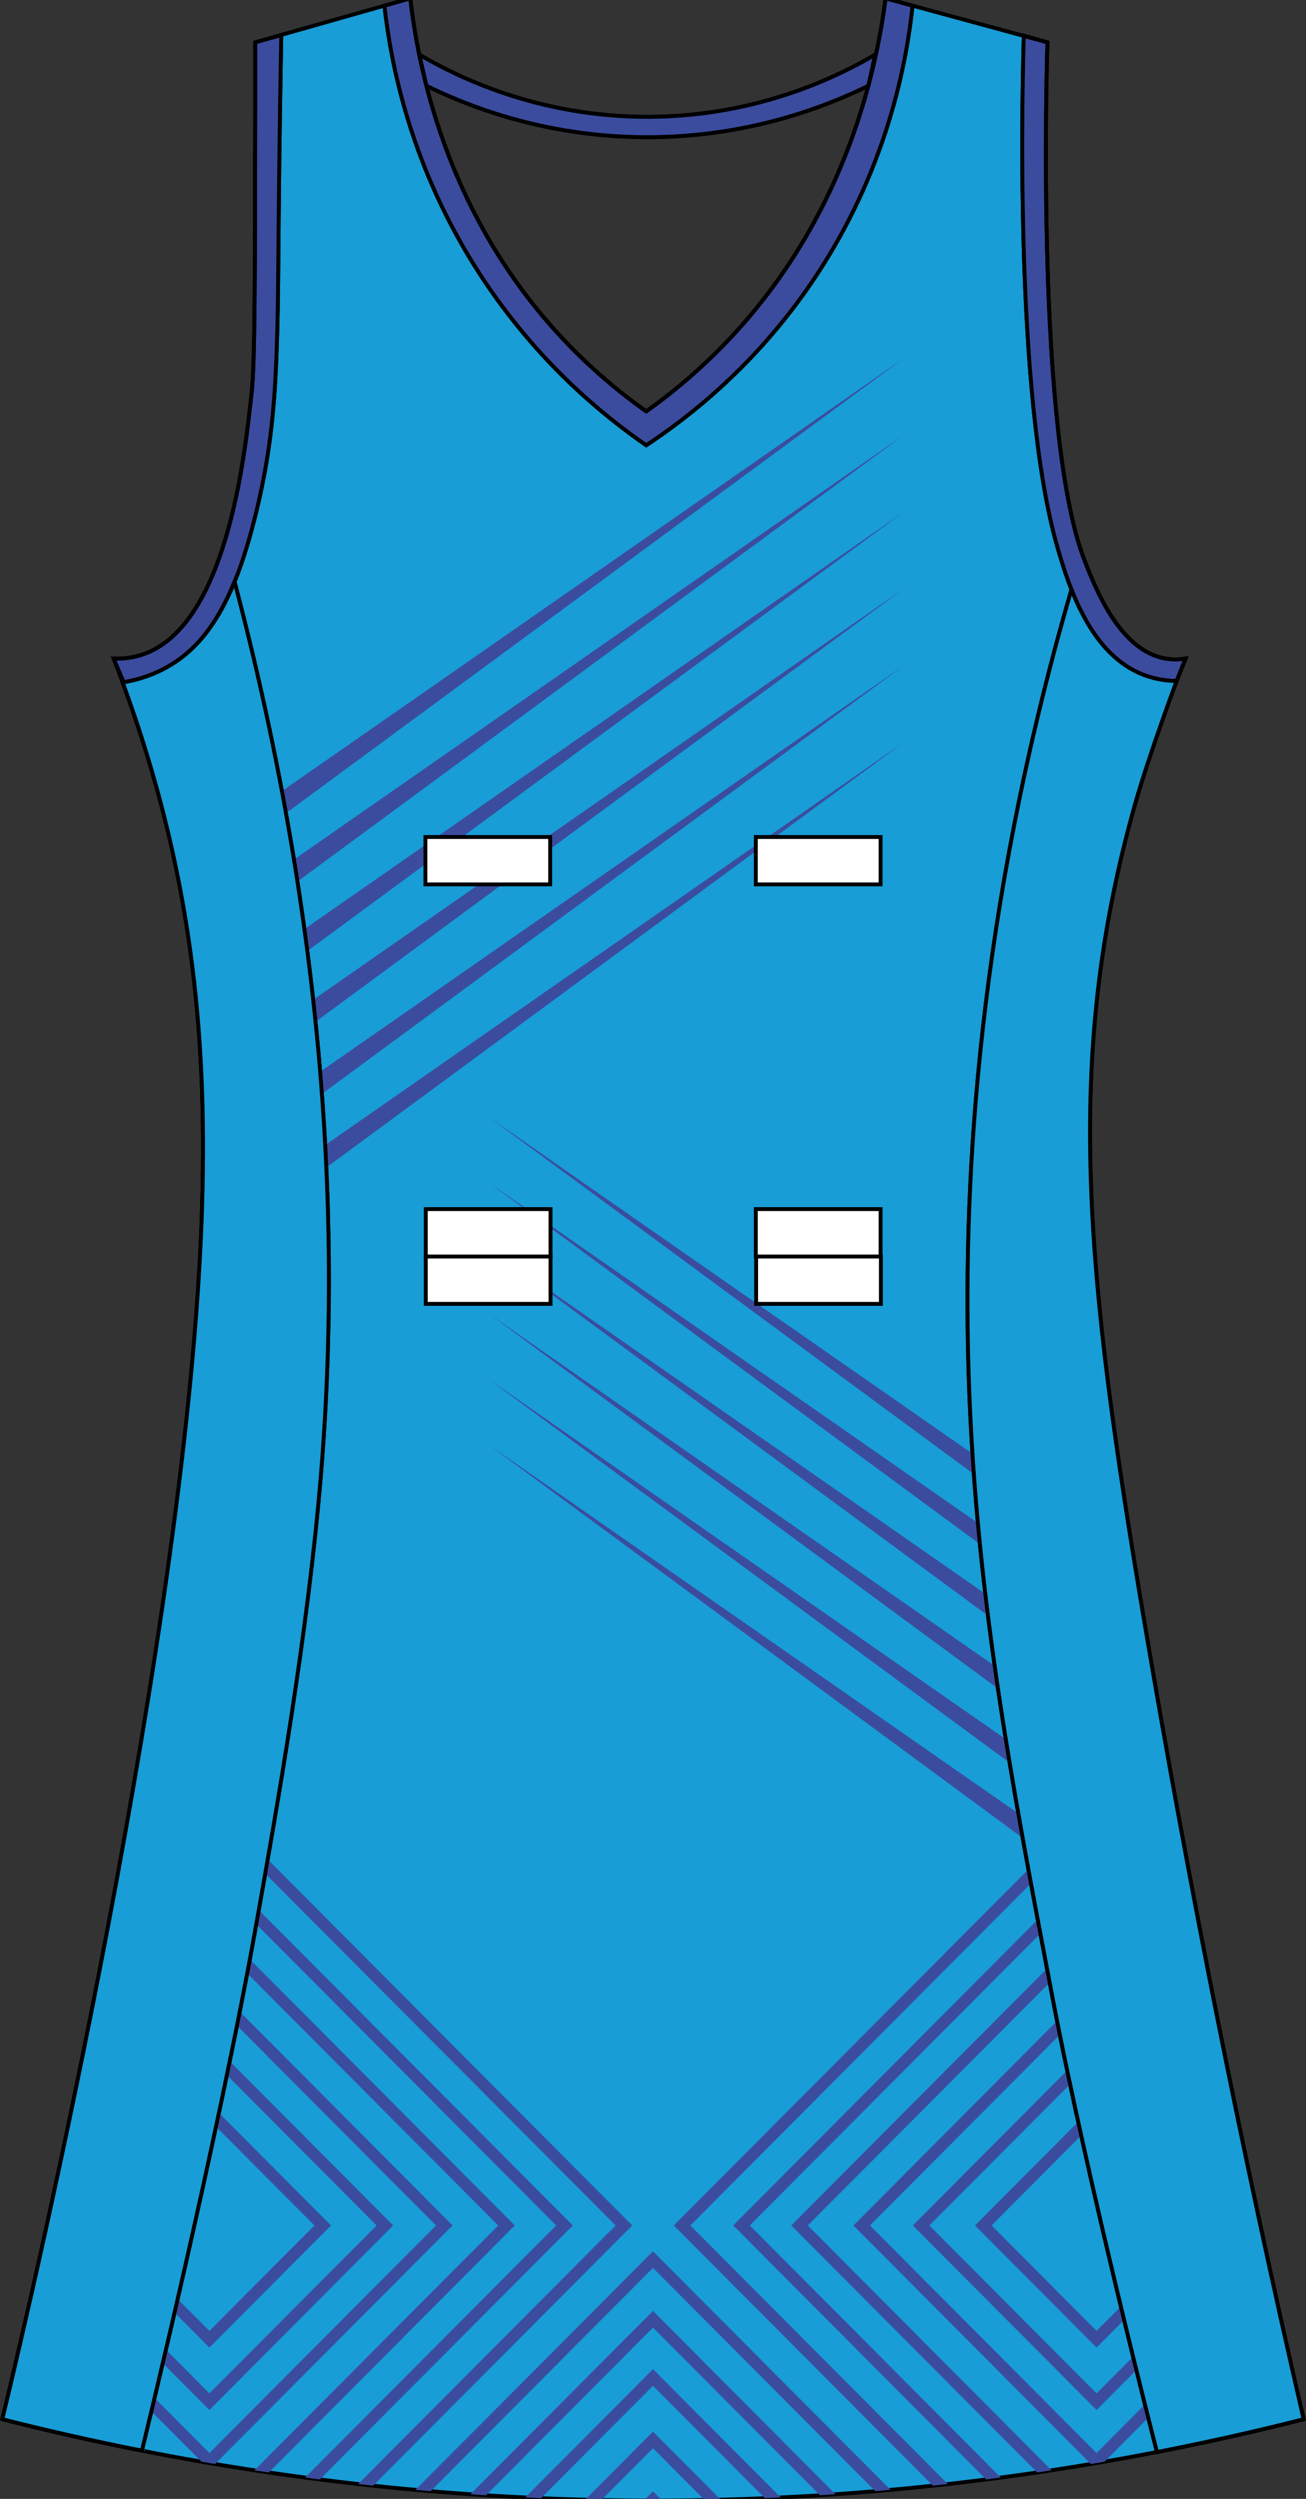 <?xml version="1.0" encoding="utf-8"?>
<!-- Generator: Adobe Illustrator 19.1.0, SVG Export Plug-In . SVG Version: 6.00 Build 0)  -->
<svg version="1.1" id="Layer_1" xmlns="http://www.w3.org/2000/svg" xmlns:xlink="http://www.w3.org/1999/xlink" x="0px" y="0px"
	 viewBox="0 0 335.2 641.14" style="enable-background:new 0 0 335.2 641.14;" xml:space="preserve">
<rect x="0" y="0" width="335.2" height="641.14" fill="#333333" stroke="none"/>
<style type="text/css">
	<![CDATA[
	@font-face{font-family:'codaheavy';src:url('/fonts/coda-heavy-webfont.woff') format('woff')}
	text{font-family:Impact,codaheavy,sans-serif}
	.Colour1.fill{fill:#189DD6;}
	.Colour2.fill{fill:#3B4C9F;}
	.NeckAndArmTrim.fill{fill:#3B4C9F;stroke:#000000;stroke-miterlimit:10;}
	.SidePanels.fill{fill:#189DD6;stroke:#000000;stroke-miterlimit:10;}
	.st0{fill:none;stroke:#000000;stroke-miterlimit:10;}
	.st1{fill:none;stroke:#000000;stroke-linecap:round;stroke-linejoin:round;}
	.st2{fill:#FFFFFF;stroke:#000000;}
	]]>
</style>
<path class="Colour1 fill" d="M227.31-0.43c13.84,3.76,27.69,7.53,41.53,11.29c-0.2,6.16-2.97,100.85,9.52,132.91
	c2.79,7.17,9.01,23.15,20.77,25.19c2.22,0.39,4.1,0.18,5.19,0c-3.61,8.71-8.5,21.51-12.98,37.35
	c-18.44,65.18-12.74,120.54,2.6,211.1c10.91,64.39,24.26,132.3,40.67,203.28c-41.5,10.53-96.29,20.27-160.94,20.85
	c-70.25,0.63-129.39-9.77-173.06-20.85c1.82-7.43,42.42-174.64,50.19-289.28c3.36-49.63,0.53-88.77-10.38-128.57
	c-3.93-14.34-8.14-25.96-11.25-33.88c1.64,0.07,4.12-0.01,6.92-0.87c22.03-6.76,26.74-50.8,28.55-67.76
	c0.79-7.35,0.82-29.03,0.87-72.1c0.01-7.33,0-13.37,0-17.37C78.77,7.1,92.03,3.33,105.3-0.43c2.1,17.98,9.02,53.37,36.34,84.26
	c8.08,9.14,16.48,16.23,24.23,21.72c7.76-5.52,16.14-12.62,24.23-21.72C217.47,53.05,224.91,17.9,227.31-0.43z"/>
<path class="st0" d="M98.67,1.45c1.6,14.45,6.57,41.47,24.8,69.35c14.38,22.01,31.28,35.76,42.4,43.44
	c11.12-7.34,27.93-20.47,42.4-41.7C227.72,44,232.69,15.88,234.22,1.45"/>
<path class="st0" d="M72.2,8.96c-0.17,8.95-0.45,25.06-0.65,45.34c-0.34,36.5-0.09,54.28-6.06,78.18
	c-5.05,20.23-11.57,32.87-23.36,39.09c-4,2.11-7.74,3.03-10.38,3.47"/>
<path class="st0" d="M262.78,9.13c-0.25,7.48-2.8,92.53,8.76,131.73c2.66,9.02,8.04,27.27,22.39,32.46
	c3.28,1.18,6.21,1.39,8.06,1.41"/>
<path class="st0" d="M107.61,14.02c8.95,5.27,30.13,16.11,59.12,15.96c28.27-0.15,48.92-10.69,57.87-15.96"/>
<path class="st0" d="M109.45,22c10.2,5.01,29.77,12.96,55.56,13.19c27.06,0.24,47.57-8.13,57.87-13.19"/>
<path class="NeckAndArmTrim fill" d="M234.22,1.45c-1.53,14.43-6.5,42.55-25.95,71.09c-14.47,21.23-31.28,34.36-42.4,41.7
	c-11.12-7.68-28.01-21.43-42.4-43.44c-18.23-27.88-23.2-54.9-24.8-69.35l6.63-1.88c2.1,17.98,9.02,53.37,36.34,84.26
	c8.08,9.14,16.48,16.23,24.23,21.72c7.76-5.52,16.14-12.62,24.23-21.72c27.38-30.79,34.82-65.93,37.21-84.26L234.22,1.45z"/>
<path class="NeckAndArmTrim fill" d="M31.75,175.05c2.64-0.44,6.39-1.36,10.38-3.47c11.79-6.23,18.31-18.86,23.36-39.09
	c5.97-23.9,5.71-41.68,6.06-78.18c0.19-20.28,0.47-36.38,0.65-45.34l-6.7,1.9c0,4,0.01,10.04,0,17.37
	c-0.04,43.07-0.08,64.76-0.87,72.1c-1.81,16.96-6.52,61-28.55,67.76c-2.8,0.86-5.28,0.93-6.92,0.87L31.75,175.05z"/>
<path class="NeckAndArmTrim fill" d="M301.99,174.72c-1.85-0.01-4.78-0.22-8.06-1.41c-14.35-5.19-19.73-23.43-22.39-32.46
	c-11.56-39.2-9.01-124.25-8.76-131.73l6.06,1.74c-0.2,6.16-2.97,100.85,9.52,132.91c2.79,7.17,9.01,23.15,20.77,25.19
	c2.22,0.39,4.1,0.18,5.19,0L301.99,174.72z"/>
<path class="NeckAndArmTrim fill" d="M109.45,22c10.2,5.01,29.77,12.96,55.56,13.19c27.06,0.24,47.57-8.13,57.87-13.19l1.74-7.98
	c-8.95,5.27-29.6,15.8-57.87,15.96c-28.99,0.16-50.17-10.69-59.12-15.96L109.45,22z"/>
<g>
	<path class="st1" d="M317.4,624.82c-0.64,0.14-1.28,0.29-1.92,0.43"/>
	<path class="st1" d="M19.68,625.24c0.86,0.19,1.71,0.38,2.57,0.57"/>
	<path class="st1" d="M0.59,620.69c1.37,0.35,2.75,0.69,4.15,1.04"/>
	<path class="st1" d="M15.28,624.24c0.82,0.19,1.63,0.38,2.46,0.57"/>
	<path class="st1" d="M10.91,623.22c0.8,0.19,1.6,0.38,2.41,0.57"/>
	<path class="st1" d="M6.57,622.18c0.8,0.2,1.6,0.39,2.42,0.59"/>
	<path class="st1" d="M10.91,623.22c-0.64-0.15-1.29-0.3-1.92-0.46"/>
	<path class="st1" d="M24.3,626.26c-0.68-0.15-1.37-0.29-2.04-0.44"/>
	<path class="st1" d="M29.04,627.26c-0.73-0.15-1.47-0.3-2.19-0.46"/>
	<path class="st1" d="M19.68,625.24c-0.65-0.14-1.3-0.29-1.94-0.43"/>
	<path class="st1" d="M15.28,624.24c-0.65-0.15-1.31-0.3-1.96-0.45"/>
	<path class="st1" d="M321.84,623.8c-0.61,0.14-1.23,0.29-1.85,0.43"/>
	<path class="st1" d="M330.43,621.74c-0.46,0.11-0.92,0.23-1.38,0.34"/>
	<path class="st1" d="M312.2,516.59c2.53,12.71,5.16,25.54,7.89,38.48"/>
	<path class="st1" d="M320.09,555.06c1.82,8.63,3.68,17.3,5.59,26.03"/>
	<path class="st1" d="M326.18,622.77c-0.56,0.14-1.14,0.27-1.7,0.41"/>
	<path class="st1" d="M33.7,628.22c-0.72-0.15-1.45-0.29-2.17-0.44"/>
	<path class="st1" d="M293.92,417.42c2.04,12.07,4.18,24.27,6.4,36.59"/>
	<path class="st1" d="M302.57,466.36c2.28,12.4,4.65,24.91,7.12,37.55"/>
	<path class="st1" d="M33.7,628.22c0.87,0.17,1.73,0.35,2.6,0.52"/>
	<path class="st1" d="M291.33,206.32c0.13-0.45,0.26-0.9,0.39-1.34"/>
	<path class="st1" d="M29.04,627.26c0.83,0.17,1.65,0.35,2.49,0.52"/>
	<path class="st1" d="M6.57,622.18c-0.61-0.15-1.22-0.3-1.83-0.45"/>
	<path class="st1" d="M39.14,198.39c0.08,0.27,0.16,0.55,0.24,0.83"/>
	<path class="st1" d="M38.03,194.64c0.03,0.11,0.07,0.21,0.1,0.32"/>
	<path class="st1" d="M49.87,252.19c0.42,3.72,0.78,7.47,1.07,11.26"/>
	<path class="st1" d="M50.94,263.44c0.2,2.54,0.37,5.11,0.52,7.69"/>
	<path class="st1" d="M51.85,279.54c0-0.09-0.01-0.19-0.01-0.28"/>
	<path class="st1" d="M51.49,271.56c0.14,2.55,0.26,5.11,0.36,7.7"/>
	<path class="st1" d="M32.45,177.74c0.06,0.16,0.12,0.33,0.18,0.49"/>
	<path class="st1" d="M33.46,180.59c0.06,0.18,0.12,0.35,0.19,0.53"/>
	<path class="st1" d="M35.7,187.23c0.05,0.16,0.1,0.31,0.16,0.47"/>
	<path class="st1" d="M34.61,183.93c0.07,0.21,0.14,0.42,0.21,0.64"/>
	<path class="st1" d="M36.86,190.82c0.08,0.25,0.16,0.5,0.23,0.75"/>
	<path class="st1" d="M35.7,187.23c-0.3-0.9-0.59-1.79-0.88-2.66"/>
	<path class="st1" d="M36.42,628.76c-0.04-0.01-0.08-0.01-0.12-0.02"/>
	<path class="st1" d="M34.61,183.93c-0.33-0.96-0.65-1.9-0.97-2.82"/>
	<path class="st1" d="M33.46,180.59c-0.28-0.8-0.56-1.59-0.83-2.36"/>
	<path class="st1" d="M36.86,190.82c-0.33-1.06-0.67-2.1-1-3.12"/>
	<path class="st1" d="M32.45,177.74c-0.31-0.86-0.61-1.69-0.91-2.5"/>
	<path class="st1" d="M49.87,252.19c-0.16-1.42-0.33-2.84-0.5-4.26"/>
	<path class="st1" d="M51.49,271.56c-0.01-0.14-0.02-0.29-0.02-0.43"/>
	<path class="st1" d="M48.32,240.3c-0.38-2.53-0.79-5.05-1.22-7.56"/>
	<path class="st1" d="M38.03,194.64c-0.31-1.04-0.63-2.06-0.94-3.06"/>
	<path class="st1" d="M40.4,202.85c-0.34-1.23-0.68-2.44-1.02-3.63"/>
	<path class="st1" d="M39.14,198.39c-0.34-1.16-0.67-2.31-1.01-3.43"/>
	<path class="st1" d="M24.3,626.26c0.85,0.18,1.69,0.37,2.55,0.55"/>
	<path class="st1" d="M296.95,629.12c0.45-0.09,0.9-0.18,1.35-0.27"/>
	<path class="st1" d="M51.9,308.88c0.09-2.91,0.15-5.79,0.18-8.64"/>
	<path class="st1" d="M301.96,174.79c0.83-2.1,1.61-4.05,2.35-5.82c-1.09,0.18-2.97,0.39-5.19,0
		c-11.75-2.05-17.97-18.02-20.77-25.19c-12.49-32.06-9.72-126.75-9.52-132.91C254.99,7.1,241.14,3.33,227.3-0.43
		c-2.39,18.33-9.83,53.47-37.21,84.26c-8.08,9.09-16.47,16.19-24.23,21.72c-7.75-5.49-16.15-12.58-24.23-21.72
		c-27.32-30.9-34.24-66.28-36.34-84.26C92.03,3.33,78.76,7.1,65.49,10.86c0,4,0.01,10.04,0,17.37c-0.04,43.07-0.08,64.76-0.87,72.1
		c-1.81,16.96-6.52,61-28.55,67.76c-2.8,0.86-5.28,0.93-6.92,0.87c0.74,1.88,1.54,3.98,2.39,6.28"/>
	<path class="st1" d="M303.39,627.83c-0.62,0.13-1.23,0.25-1.85,0.38"/>
	<path class="st1" d="M326.18,622.77c0.96-0.23,1.92-0.46,2.87-0.7"/>
	<path class="st1" d="M298.3,628.85c1.08-0.21,2.16-0.43,3.24-0.64"/>
	<path class="st1" d="M321.84,623.8c0.88-0.21,1.76-0.41,2.64-0.62"/>
	<path class="st1" d="M317.4,624.82c0.87-0.2,1.73-0.39,2.59-0.59"/>
	<path class="st1" d="M301.96,174.79c-3.12,7.94-6.78,18.16-10.24,30.19"/>
	<path class="st1" d="M312.85,625.83c0.88-0.19,1.75-0.39,2.62-0.58"/>
	<path class="st1" d="M312.85,625.83c-0.65,0.14-1.3,0.28-1.95,0.42"/>
	<path class="st1" d="M52.08,300.23c0.04-2.85,0.04-5.67,0.03-8.45"/>
	<path class="st1" d="M330.43,621.74c1.4-0.35,2.79-0.69,4.16-1.04"/>
	<path class="st1" d="M296.95,629.12c-35.1,6.82-76.63,12.01-123.3,12.43c-52.58,0.47-98.93-5.24-137.23-12.78"/>
	<path class="st1" d="M308.19,626.83c0.91-0.19,1.81-0.39,2.71-0.58"/>
	<path class="st1" d="M308.19,626.83c-0.64,0.14-1.28,0.27-1.93,0.41"/>
	<path class="st1" d="M51.85,279.54c0.09,2.67,0.16,5.36,0.21,8.08"/>
	<path class="st1" d="M303.39,627.83c0.96-0.2,1.92-0.39,2.87-0.59"/>
	<path class="st1" d="M315.48,625.25c0.64-0.14,1.28-0.29,1.92-0.43"/>
	<path class="st1" d="M325.68,581.09c-1.91-8.73-3.77-17.4-5.59-26.03"/>
	<path class="st1" d="M329.05,622.07c0.46-0.11,0.93-0.22,1.38-0.34"/>
	<path class="st1" d="M324.47,623.18c0.57-0.14,1.14-0.27,1.7-0.41"/>
	<path class="st1" d="M291.72,204.98c-0.13,0.45-0.26,0.9-0.39,1.34"/>
	<path class="st1" d="M320.09,555.06c-2.73-12.94-5.36-25.77-7.89-38.48"/>
	<path class="st1" d="M309.7,503.91c-2.47-12.63-4.84-25.15-7.12-37.55"/>
	<path class="st1" d="M319.99,624.23c0.62-0.14,1.24-0.28,1.85-0.43"/>
	<path class="st1" d="M301.96,174.79c0.02-0.04,0.03-0.07,0.03-0.07l-0.3,0c-1.86-0.03-4.66-0.28-7.76-1.4
		c-9.9-3.58-15.54-13.39-18.95-22.09l-0.17,0.72c-24,82.72-27.43,150.88-26.31,196.53c1.43,58.03,10.92,107.82,21.63,163.97
		c9.23,48.42,26.81,116.62,26.82,116.68"/>
	<path class="st1" d="M310.91,626.26c0.65-0.14,1.3-0.28,1.95-0.42"/>
	<path class="st1" d="M296.95,629.12L296.95,629.12c0.45-0.09,0.9-0.18,1.35-0.27"/>
	<path class="st1" d="M319.99,624.23c-0.86,0.2-1.72,0.4-2.59,0.59"/>
	<path class="st1" d="M310.91,626.26c-0.9,0.19-1.8,0.39-2.71,0.58"/>
	<path class="st1" d="M306.26,627.24c-0.95,0.2-1.91,0.4-2.87,0.59"/>
	<path class="st1" d="M334.59,620.69c-1.37,0.35-2.76,0.7-4.16,1.04"/>
	<path class="st1" d="M293.92,417.42c2.04,12.07,4.18,24.27,6.4,36.59"/>
	<path class="st1" d="M301.54,628.21c-1.07,0.22-2.15,0.43-3.24,0.64"/>
	<path class="st1" d="M324.47,623.18c-0.87,0.21-1.75,0.42-2.64,0.62"/>
	<path class="st1" d="M306.26,627.24c0.65-0.14,1.29-0.27,1.93-0.41"/>
	<path class="st1" d="M315.48,625.25c-0.87,0.19-1.74,0.39-2.62,0.58"/>
	<path class="st1" d="M329.05,622.07c-0.95,0.23-1.9,0.47-2.87,0.7"/>
	<path class="st1" d="M301.96,174.79c-0.45,1.2-6.71,18.09-10.24,30.19"/>
	<path class="st1" d="M301.54,628.21c0.62-0.13,1.24-0.25,1.85-0.38"/>
	<path class="st1" d="M334.59,620.69c-3.08-13.31-6.04-26.51-8.91-39.6"/>
	<path class="st1" d="M312.2,516.59c-0.84-4.24-1.68-8.46-2.5-12.67"/>
	<path class="st1" d="M291.33,206.32c-18.44,65.18-12.74,120.54,2.6,211.1"/>
	<path class="st1" d="M302.57,466.36c-0.76-4.13-1.51-8.25-2.25-12.36"/>
	<path class="st1" d="M51.85,279.54c0-0.09-0.01-0.19-0.01-0.28"/>
	<path class="st1" d="M50.94,263.44c-0.3-3.79-0.66-7.54-1.07-11.26"/>
	<path class="st1" d="M51.46,271.13c-0.15-2.58-0.32-5.15-0.52-7.69"/>
	<path class="st1" d="M51.84,279.26c-0.09-2.59-0.21-5.15-0.36-7.7"/>
	<path class="st1" d="M32.62,178.23c0.27,0.77,0.55,1.55,0.83,2.36"/>
	<path class="st1" d="M52.08,300.23c0.04-2.85,0.04-5.67,0.03-8.45"/>
	<path class="st1" d="M31.53,175.24c-0.02-0.06-0.05-0.13-0.07-0.19l0.28,0c2.64-0.44,6.39-1.36,10.38-3.47
		c8.11-4.28,13.72-11.59,18.08-22.32l0.18,0.72c26.13,99.49,26.19,177.68,21.97,228.53c-3.4,40.92-11.35,85.72-16.44,114.38
		c-9.91,55.81-29.49,135.83-29.5,135.86"/>
	<path class="st1" d="M35.86,187.7c0.33,1.02,0.66,2.06,1,3.12"/>
	<path class="st1" d="M34.82,184.57c0.29,0.87,0.59,1.76,0.88,2.66"/>
	<path class="st1" d="M33.64,181.12c0.32,0.92,0.64,1.86,0.97,2.82"/>
	<path class="st1" d="M51.85,279.54c0.09,2.67,0.16,5.36,0.21,8.08"/>
	<path class="st1" d="M49.36,247.93c0.18,1.41,0.34,2.83,0.5,4.26"/>
	<path class="st1" d="M39.38,199.22c0.34,1.19,0.68,2.4,1.02,3.63"/>
	<path class="st1" d="M47.1,232.74c0.44,2.51,0.84,5.03,1.22,7.56"/>
	<path class="st1" d="M37.09,191.58c0.31,1,0.63,2.02,0.94,3.06"/>
	<path class="st1" d="M51.46,271.13c0.01,0.14,0.02,0.29,0.02,0.43"/>
	<path class="st1" d="M51.9,308.88c0.09-2.91,0.15-5.79,0.18-8.64"/>
	<path class="st1" d="M38.13,194.96c0.34,1.12,0.67,2.27,1.01,3.43"/>
	<path class="st1" d="M31.53,627.78c-0.84-0.17-1.66-0.35-2.49-0.52"/>
	<path class="st1" d="M4.74,621.73c0.6,0.15,1.22,0.3,1.83,0.45"/>
	<path class="st1" d="M8.98,622.77c0.63,0.15,1.28,0.3,1.92,0.46"/>
	<path class="st1" d="M13.32,623.79c0.65,0.15,1.31,0.3,1.96,0.45"/>
	<path class="st1" d="M8.98,622.77c-0.81-0.2-1.61-0.39-2.42-0.59"/>
	<path class="st1" d="M31.53,175.24c0.3,0.81,0.6,1.64,0.91,2.5"/>
	<path class="st1" d="M22.25,625.82c0.68,0.15,1.36,0.29,2.04,0.44"/>
	<path class="st1" d="M17.74,624.81c0.64,0.14,1.29,0.29,1.94,0.43"/>
	<path class="st1" d="M36.3,628.74c0.04,0.01,0.08,0.02,0.12,0.02l0,0"/>
	<path class="st1" d="M31.53,627.78c0.72,0.15,1.45,0.29,2.17,0.44"/>
	<path class="st1" d="M26.84,626.81c0.72,0.15,1.46,0.3,2.19,0.46"/>
	<path class="st1" d="M13.32,623.79c-0.81-0.19-1.61-0.38-2.41-0.57"/>
	<path class="st1" d="M0.59,620.69c1.37,0.35,2.75,0.69,4.15,1.04"/>
	<path class="st1" d="M37.09,191.58c-0.08-0.25-0.16-0.5-0.23-0.75"/>
	<path class="st1" d="M34.82,184.57c-0.07-0.21-0.14-0.43-0.21-0.64"/>
	<path class="st1" d="M35.86,187.7c-0.05-0.16-0.1-0.32-0.16-0.47"/>
	<path class="st1" d="M39.38,199.22c-0.08-0.28-0.16-0.55-0.24-0.83"/>
	<path class="st1" d="M38.13,194.96c-0.03-0.11-0.07-0.22-0.1-0.32"/>
	<path class="st1" d="M17.74,624.81c-0.83-0.19-1.64-0.38-2.46-0.57"/>
	<path class="st1" d="M26.84,626.81c-0.86-0.18-1.7-0.37-2.55-0.55"/>
	<path class="st1" d="M22.25,625.82c-0.87-0.19-1.72-0.38-2.57-0.57"/>
	<path class="st1" d="M32.62,178.23c-0.06-0.16-0.12-0.33-0.18-0.49"/>
	<path class="st1" d="M36.3,628.74c-0.88-0.17-1.74-0.35-2.6-0.52"/>
	<path class="st1" d="M33.64,181.12c-0.06-0.18-0.12-0.35-0.19-0.53"/>
	<path class="st1" d="M51.9,308.88c-0.22,7.29-0.59,14.78-1.12,22.54C43.01,446.06,2.42,613.27,0.59,620.69"/>
	<path class="st1" d="M47.1,232.74c-1.75-10.04-3.97-19.95-6.7-29.9"/>
	<path class="st1" d="M52.06,287.62c0.02,1.38,0.04,2.77,0.05,4.16"/>
	<path class="st1" d="M49.36,247.93c-0.32-2.55-0.67-5.1-1.05-7.62"/>
</g>
<path class="Colour2 fill" d="M57.85,291.91l173.98-121.08L57.78,298.95C57.82,296.59,57.85,294.23,57.85,291.91z M231.83,131.42
	L56.09,253.72c0.22,2.2,0.42,4.4,0.6,6.63L231.83,131.42z M231.83,111.71L53.8,235.61c0.33,2.15,0.64,4.31,0.93,6.48L231.83,111.71z
	 M231.83,190.54L57.42,311.92c-0.1,2.4-0.2,4.81-0.33,7.26L231.83,190.54z M231.83,151.12L57.42,272.5c0.1,2.26,0.19,4.53,0.25,6.83
	L231.83,151.12z M231.83,92.01L50.59,218.14c0.45,2.11,0.88,4.22,1.28,6.34L231.83,92.01z M274.24,457.43L125.72,354.06
	L274.3,463.44C274.27,461.42,274.25,459.41,274.24,457.43z M275.24,430.49c0.15-1.9,0.33-3.78,0.51-5.66L125.72,320.41
	L275.24,430.49z M276.91,414.89c0.25-1.85,0.51-3.69,0.79-5.53L125.72,303.59L276.91,414.89z M274.9,480.71
	c-0.11-2.09-0.2-4.15-0.28-6.2l-148.9-103.63L274.9,480.71z M274.4,446.69c0.06-1.96,0.13-3.9,0.22-5.83l-148.9-103.62L274.4,446.69
	z M279.35,399.86c0.35-1.81,0.71-3.61,1.1-5.41L125.72,286.77L279.35,399.86z"/>
<path class="Colour2 fill" d="M32.06,627.89c1.75,0.36,3.52,0.71,5.31,1.06L6.06,597.51c-0.27,1.19-0.54,2.36-0.8,3.47L32.06,627.89z"/>
<path class="Colour2 fill" d="M167.6,639.19l-2.36,2.37c1.57,0.01,3.14,0,4.71,0L167.6,639.19z"/>
<path class="Colour2 fill" d="M332.07,609.53l-15.39,15.45c1.87-0.42,3.7-0.84,5.52-1.27l10.65-10.7
	C332.59,611.85,332.33,610.69,332.07,609.53z"/>
<path class="Colour2 fill" d="M329.3,597.35l-31.46,31.58c1.78-0.35,3.56-0.7,5.31-1.06l26.94-27.04
	C329.83,599.68,329.56,598.51,329.3,597.35z"/>
<path class="Colour2 fill" d="M3.24,609.64c-0.29,1.24-0.57,2.4-0.82,3.45l10.59,10.63c1.81,0.42,3.65,0.85,5.51,1.26L3.24,609.64z"/>
<g>
	<rect x="109.19" y="214.75" class="st2" width="32.02" height="12.16"/>
	<rect x="193.99" y="214.75" class="st2" width="32.02" height="12.16"/>
	<rect x="194.07" y="322.38" class="st2" width="32.02" height="12.16"/>
	<rect x="109.28" y="322.38" class="st2" width="32.02" height="12.16"/>
	<rect x="109.28" y="310.22" class="st2" width="32.02" height="12.16"/>
	<rect x="193.99" y="310.22" class="st2" width="32.02" height="12.16"/>
</g>
<path class="Colour2 fill" d="M84.96,570.99l-31.21-31.33l-31.21,31.33l31.21,31.33L84.96,570.99z M53.75,543.93l26.95,27.06
	l-26.95,27.06L26.8,570.99L53.75,543.93z M51.71,631.59L8.24,587.95c0.26-1.14,0.52-2.3,0.78-3.48l44.73,44.91l58.16-58.39
	L53.75,512.6l-37.21,37.35c0.38-1.78,0.76-3.59,1.14-5.42l36.07-36.21l62.41,62.66l-60.96,61.2
	C54.03,631.99,52.87,631.79,51.71,631.59z M132.12,570.99L69,634.36c-1.24-0.18-2.48-0.37-3.7-0.55l62.57-62.82l-74.11-74.41
	l-33,33.13c0.36-1.77,0.73-3.56,1.09-5.37l31.91-32.04L132.12,570.99z M167.6,592.91l46.83,47.02c-1.33,0.09-2.64,0.19-3.98,0.28
	l-42.85-43.02l-42.86,43.03c-1.34-0.08-2.67-0.17-3.99-0.27L167.6,592.91z M167.6,623.88l17.39,17.46
	c-1.38,0.04-2.79,0.05-4.18,0.07l-13.21-13.26l-13.23,13.28c-1.39-0.03-2.77-0.06-4.16-0.1L167.6,623.88z M53.75,618.34
	l-42.72-42.89c0.25-1.15,0.51-2.31,0.77-3.5l41.95,42.12l42.91-43.08l-42.91-43.08l-41.41,41.57c0.39-1.78,0.79-3.61,1.19-5.47
	l40.22-40.38l47.16,47.35L53.75,618.34z M200.37,640.76c-1.35,0.07-2.7,0.14-4.06,0.19l-28.71-28.82l-28.71,28.82
	c-1.36-0.06-2.72-0.11-4.07-0.18l32.78-32.91L200.37,640.76z M228.56,638.81c-1.3,0.12-2.61,0.23-3.92,0.34l-57.05-57.27
	l-57.06,57.29c-1.31-0.11-2.61-0.23-3.91-0.34l60.97-61.22L228.56,638.81z M95.77,637.75c-1.28-0.14-2.56-0.28-3.84-0.42
	l66.08-66.34L53.75,466.32L28.17,492c0.33-1.75,0.66-3.5,0.99-5.26l24.6-24.69l108.51,108.94L95.77,637.75z M243.27,637.33
	c-1.27,0.14-2.56,0.28-3.84,0.41l-66.49-66.75l108.51-108.94l25.04,25.14c0.33,1.76,0.66,3.51,1,5.27l-26.04-26.14L177.19,570.99
	L243.27,637.33z M256.85,635.65c-1.25,0.17-2.49,0.34-3.75,0.5l-64.91-65.17l93.26-93.63l28.72,28.84c0.35,1.77,0.69,3.54,1.04,5.31
	l-29.76-29.88l-89.01,89.36L256.85,635.65z M147.02,570.99L82.1,636.15c-1.26-0.16-2.52-0.32-3.77-0.49l64.42-64.68l-89.01-89.36
	l-29.25,29.36c0.35-1.76,0.69-3.53,1.04-5.32l28.21-28.32L147.02,570.99z M281.45,508.33l36.55,36.7c0.37,1.8,0.77,3.62,1.14,5.42
	l-37.7-37.85l-58.16,58.39l58.16,58.39l44.96-45.13c0.26,1.17,0.51,2.33,0.77,3.5l-43.67,43.85c-1.16,0.2-2.34,0.39-3.51,0.59
	l-60.95-61.19L281.45,508.33z M313.89,524.87c0.36,1.78,0.73,3.58,1.09,5.37l-33.53-33.66l-74.11,74.41l62.56,62.81
	c-1.23,0.19-2.46,0.37-3.7,0.55l-63.11-63.36l78.37-78.68L313.89,524.87z M250.24,570.99l31.21,31.33l31.21-31.33l-31.21-31.33
	L250.24,570.99z M281.45,598.04l-26.95-27.06l26.95-27.06l26.95,27.06L281.45,598.04z M281.45,523.64l40.65,40.81
	c0.39,1.81,0.77,3.62,1.16,5.44l-41.81-41.98l-42.91,43.08l42.91,43.08l42.21-42.37c0.25,1.16,0.51,2.34,0.77,3.5l-42.98,43.14
	l-47.16-47.35L281.45,523.64z"/>
<path class="SidePanels fill" d="M301.69,174.71c-1.86-0.03-4.66-0.28-7.76-1.4c-9.9-3.58-15.54-13.39-18.95-22.09l-0.17,0.72
	c-24,82.72-27.43,150.88-26.31,196.53c1.43,58.03,10.92,107.82,21.63,163.97c9.24,48.44,26.82,116.68,26.82,116.68
	c13.53-2.63,26.1-5.5,37.64-8.42c-16.41-70.98-29.76-138.88-40.67-203.28c-15.34-90.56-21.04-145.91-2.6-211.1
	c3.56-12.57,10.64-31.55,10.66-31.6L301.69,174.71z"/>
<path class="SidePanels fill" d="M31.75,175.05c2.64-0.44,6.39-1.36,10.38-3.47c8.11-4.28,13.72-11.59,18.08-22.32l0.18,0.72
	c26.13,99.49,26.19,177.68,21.97,228.53c-3.4,40.92-11.35,85.72-16.44,114.38c-9.91,55.82-29.5,135.87-29.5,135.87
	c-12.88-2.54-24.84-5.28-35.83-8.07c1.82-7.43,42.42-174.64,50.19-289.28c3.36-49.63,0.53-88.77-10.38-128.57
	c-3.02-11.02-6.21-20.43-8.93-27.8L31.75,175.05z"/>
<g id="FBodyLogos"></g>
</svg>
